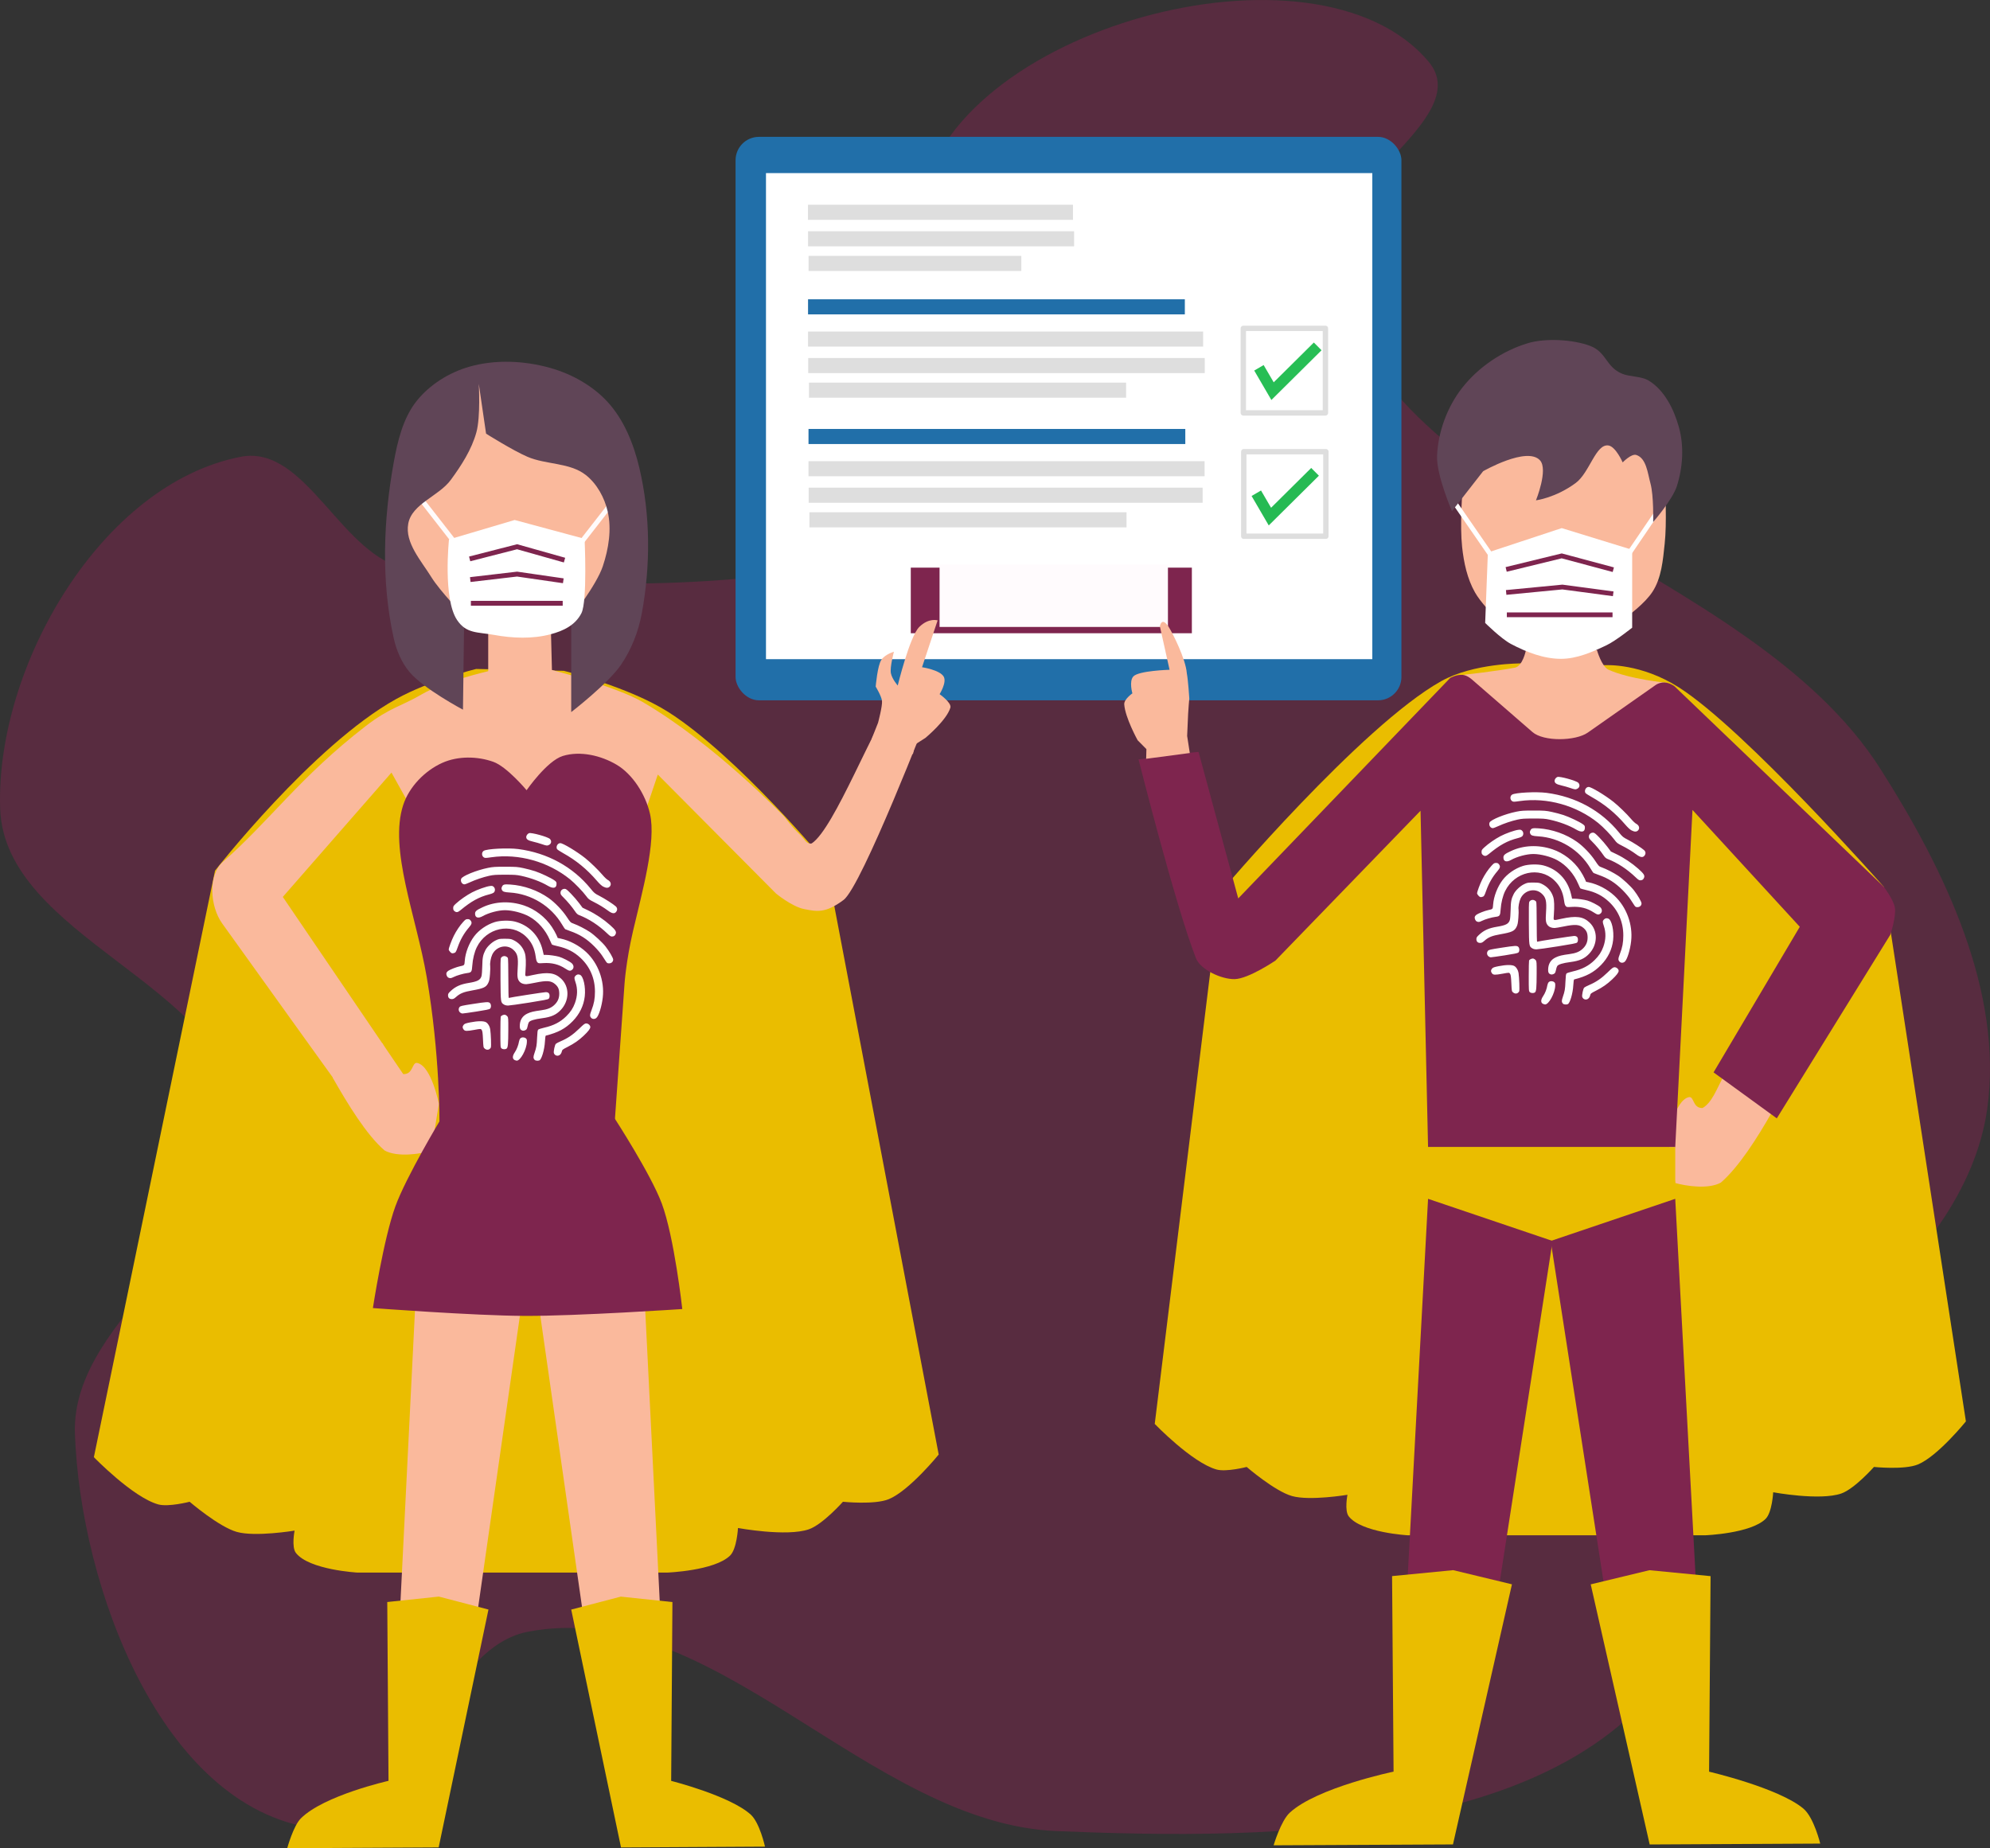 <?xml version="1.0" encoding="UTF-8" standalone="no"?>
<!-- Created with Inkscape (http://www.inkscape.org/) -->

<svg
   xmlns:dc="http://purl.org/dc/elements/1.1/"
   xmlns:cc="http://creativecommons.org/ns#"
   xmlns:rdf="http://www.w3.org/1999/02/22-rdf-syntax-ns#"
   xmlns:svg="http://www.w3.org/2000/svg"
   xmlns="http://www.w3.org/2000/svg"
   xmlns:sodipodi="http://sodipodi.sourceforge.net/DTD/sodipodi-0.dtd"
   xmlns:inkscape="http://www.inkscape.org/namespaces/inkscape"
   width="622.107mm"
   height="577.879mm"
   viewBox="0 0 622.107 577.879"
   version="1.1"
   id="svg1740"
   inkscape:version="0.92.4 (5da689c313, 2019-01-14)"
   sodipodi:docname="registrate.svg">
  <rect x="0" y="0" width="622.107" height="577.879" fill="#333333" stroke="none"/>
  <defs
     id="defs1734" />
  <sodipodi:namedview
     id="base"
     pagecolor="#ffffff"
     bordercolor="#666666"
     borderopacity="1.0"
     inkscape:pageopacity="0.0"
     inkscape:pageshadow="2"
     inkscape:zoom="0.24748737"
     inkscape:cx="1238.8245"
     inkscape:cy="28.841546"
     inkscape:document-units="mm"
     inkscape:current-layer="layer7"
     showgrid="false"
     inkscape:window-width="1920"
     inkscape:window-height="1057"
     inkscape:window-x="1912"
     inkscape:window-y="-8"
     inkscape:window-maximized="1"
     fit-margin-top="0"
     fit-margin-left="0"
     fit-margin-right="0"
     fit-margin-bottom="0" />
  <g
     inkscape:groupmode="layer"
     id="layer7"
     inkscape:label="bg"
     transform="translate(614.571,75.551)">
    <path
       style="display:inline;opacity:0.497;fill:#7e254e;fill-opacity:1;stroke:none;stroke-width:0.265;stroke-linecap:butt;stroke-linejoin:miter;stroke-miterlimit:4;stroke-dasharray:none;stroke-opacity:1"
       d="m -284.233,496.978 c -58.835,-2.421 -107.474,-73.494 -165.291,-62.333 -29.741,5.741 -36.998,65.703 -66.983,61.408 -47.57,-6.814 -72.959,-75.311 -74.647,-123.337 -1.318,-37.523 55.005,-62.846 51.416,-100.22 -3.86,-40.189 -73.469,-54.923 -74.788,-95.275 -1.451,-44.39 31.644,-101.527 75.251,-109.956 20.655,-3.993 31.661,32.069 52.486,35.047 78.315,11.199 215.682,7.186 226.405,-71.195 3.568,-26.084 -70.204,-17.035 -66.212,-43.058 8.324,-54.274 123.401,-86.381 158.659,-44.289 15.056,17.974 -34.92,40.358 -30.499,63.384 14.658,76.356 130.066,92.179 171.775,157.794 19.882,31.277 38.41,69.349 33.353,106.064 -3.524,25.584 -21.887,49.129 -42.359,64.872 -20.059,15.425 -59.69,1.731 -72.088,23.79 -13.66,24.302 33.043,57.451 18.896,81.472 -34.373,58.362 -127.699,58.619 -195.374,55.834 z"
       id="path2285"
       inkscape:connector-curvature="0"
       sodipodi:nodetypes="ssssssssssssssssss" />
  </g>
  <g
     inkscape:groupmode="layer"
     id="layer6"
     inkscape:label="cuadro"
     transform="translate(614.571,75.551)">
    <ellipse
       style="display:inline;opacity:1;fill:#ffaaaa;fill-opacity:1;stroke:#ffaaaa;stroke-width:1.402;stroke-miterlimit:4;stroke-dasharray:none;stroke-opacity:1"
       id="path2263"
       cx="-375.226"
       cy="-5.744"
       rx="5.108"
       ry="4.448" />
    <ellipse
       style="display:inline;opacity:1;fill:#ffaaaa;fill-opacity:1;stroke:#ffaaaa;stroke-width:1.402;stroke-miterlimit:4;stroke-dasharray:none;stroke-opacity:1"
       id="path2263-9"
       cx="-361.379"
       cy="-5.744"
       rx="5.108"
       ry="4.448" />
    <ellipse
       style="display:inline;opacity:1;fill:#ffaaaa;fill-opacity:1;stroke:#ffaaaa;stroke-width:1.402;stroke-miterlimit:4;stroke-dasharray:none;stroke-opacity:1"
       id="path2263-9-8"
       cx="-347.201"
       cy="-5.414"
       rx="5.108"
       ry="4.448" />
    <rect
       style="display:inline;opacity:1;fill:#216fa9;fill-opacity:1;stroke:none;stroke-width:1.282;stroke-linecap:round;stroke-linejoin:round;stroke-miterlimit:4;stroke-dasharray:none;stroke-opacity:1"
       id="rect2304"
       width="208.162"
       height="176.178"
       x="-384.622"
       y="-32.761"
       ry="7.317" />
    <rect
       style="display:inline;opacity:1;fill:#ffffff;fill-opacity:1;stroke:none;stroke-width:1.389;stroke-linecap:round;stroke-linejoin:round;stroke-miterlimit:4;stroke-dasharray:none;stroke-opacity:1"
       id="rect2319"
       width="189.551"
       height="151.98"
       x="-375.113"
       y="-21.428" />
    <rect
       y="18.029"
       x="-361.962"
       height="4.717"
       width="117.791"
       id="rect2223"
       style="display:inline;opacity:1;fill:#216fa9;fill-opacity:1;stroke:#dedede;stroke-width:0;stroke-miterlimit:4;stroke-dasharray:none;stroke-opacity:1" />
    <rect
       style="display:inline;opacity:1;fill:#7e254e;fill-opacity:1;stroke:#dedede;stroke-width:0;stroke-linecap:round;stroke-linejoin:round;stroke-miterlimit:4;stroke-dasharray:none;stroke-opacity:1"
       id="rect2338"
       width="87.87"
       height="20.51"
       x="-329.844"
       y="101.933" />
    <rect
       y="28.109"
       x="-361.962"
       height="4.717"
       width="123.503"
       id="rect2223-9"
       style="display:inline;opacity:1;fill:#dedede;fill-opacity:1;stroke:#dedede;stroke-width:0;stroke-miterlimit:4;stroke-dasharray:none;stroke-opacity:1" />
    <rect
       y="36.392"
       x="-361.91"
       height="4.717"
       width="123.969"
       id="rect2223-9-6"
       style="display:inline;opacity:1;fill:#dedede;fill-opacity:1;stroke:#dedede;stroke-width:0;stroke-miterlimit:4;stroke-dasharray:none;stroke-opacity:1" />
    <rect
       y="44.086"
       x="-361.677"
       height="4.717"
       width="99.139"
       id="rect2223-9-6-9"
       style="display:inline;opacity:1;fill:#dedede;fill-opacity:1;stroke:#dedede;stroke-width:0;stroke-miterlimit:4;stroke-dasharray:none;stroke-opacity:1" />
    <rect
       y="58.568"
       x="-361.819"
       height="4.717"
       width="117.791"
       id="rect2223-2"
       style="display:inline;opacity:1;fill:#216fa9;fill-opacity:1;stroke:#dedede;stroke-width:0;stroke-miterlimit:4;stroke-dasharray:none;stroke-opacity:1" />
    <rect
       y="68.647"
       x="-361.819"
       height="4.717"
       width="123.821"
       id="rect2223-9-5"
       style="display:inline;opacity:1;fill:#dedede;fill-opacity:1;stroke:#dedede;stroke-width:0;stroke-miterlimit:4;stroke-dasharray:none;stroke-opacity:1" />
    <rect
       y="76.931"
       x="-361.767"
       height="4.717"
       width="123.162"
       id="rect2223-9-6-3"
       style="display:inline;opacity:1;fill:#dedede;fill-opacity:1;stroke:#dedede;stroke-width:0;stroke-miterlimit:4;stroke-dasharray:none;stroke-opacity:1" />
    <rect
       y="84.624"
       x="-361.534"
       height="4.717"
       width="99.139"
       id="rect2223-9-6-9-0"
       style="display:inline;opacity:1;fill:#dedede;fill-opacity:1;stroke:#dedede;stroke-width:0;stroke-miterlimit:4;stroke-dasharray:none;stroke-opacity:1" />
    <rect
       style="display:inline;opacity:1;fill:none;fill-opacity:1;stroke:#dedede;stroke-width:1.68;stroke-linecap:round;stroke-linejoin:round;stroke-miterlimit:4;stroke-dasharray:none;stroke-opacity:1"
       id="rect2448"
       width="25.665"
       height="26.432"
       x="-225.888"
       y="27.119" />
    <rect
       style="display:inline;opacity:1;fill:none;fill-opacity:1;stroke:#dedede;stroke-width:1.68;stroke-linecap:round;stroke-linejoin:round;stroke-miterlimit:4;stroke-dasharray:none;stroke-opacity:1"
       id="rect2448-8"
       width="25.665"
       height="26.432"
       x="-225.746"
       y="65.68" />
    <path
       style="display:inline;fill:none;fill-opacity:1;stroke:#27be55;stroke-width:3.411;stroke-linecap:butt;stroke-linejoin:miter;stroke-miterlimit:4;stroke-dasharray:none;stroke-opacity:1"
       d="m -221.007,39.45 4.255,7.302 14.113,-13.997"
       id="path2466"
       inkscape:connector-curvature="0"
       sodipodi:nodetypes="ccc" />
    <path
       style="display:inline;fill:none;fill-opacity:1;stroke:#26ba53;stroke-width:3.411;stroke-linecap:butt;stroke-linejoin:miter;stroke-miterlimit:4;stroke-dasharray:none;stroke-opacity:1"
       d="m -221.83,78.67 4.255,7.302 14.113,-13.997"
       id="path2466-1"
       inkscape:connector-curvature="0"
       sodipodi:nodetypes="ccc" />
    <flowRoot
       xml:space="preserve"
       id="flowRoot3348"
       style="font-style:normal;font-weight:normal;font-size:40px;line-height:1.25;font-family:sans-serif;letter-spacing:0px;word-spacing:0px;display:inline;fill:#fffbfd;fill-opacity:1;stroke:none"
       transform="matrix(0.428,0,0,0.428,336.318,326.297)"><flowRegion
         id="flowRegion3350"
         style="line-height:1.25;fill:#fffbfd;fill-opacity:1"><rect
           id="rect3352"
           width="166.807"
           height="45.632"
           x="-1535.432"
           y="-526.521"
           style="line-height:1.25;fill:#fffbfd;fill-opacity:1" /></flowRegion><flowPara
         id="flowPara3354"
         style="font-size:26.667px;line-height:1.25;fill:#fffbfd;fill-opacity:1">REGISTRATE</flowPara></flowRoot>    <rect
       y="-11.527"
       x="-361.991"
       height="4.717"
       width="82.852"
       id="rect2223-9-9"
       style="display:inline;opacity:1;fill:#dedede;fill-opacity:1;stroke:#dedede;stroke-width:0;stroke-miterlimit:4;stroke-dasharray:none;stroke-opacity:1" />
    <rect
       y="-3.244"
       x="-361.957"
       height="4.717"
       width="83.165"
       id="rect2223-9-6-2"
       style="display:inline;opacity:1;fill:#dedede;fill-opacity:1;stroke:#dedede;stroke-width:0;stroke-miterlimit:4;stroke-dasharray:none;stroke-opacity:1" />
    <rect
       y="4.45"
       x="-361.8"
       height="4.717"
       width="66.508"
       id="rect2223-9-6-9-06"
       style="display:inline;opacity:1;fill:#dedede;fill-opacity:1;stroke:#dedede;stroke-width:0;stroke-miterlimit:4;stroke-dasharray:none;stroke-opacity:1" />
  </g>
  <g
     inkscape:label="Capa 1"
     inkscape:groupmode="layer"
     id="layer1"
     transform="translate(614.571,278.551)"
     style="display:inline">
    <path
       sodipodi:nodetypes="csccscscsccscscsccscc"
       inkscape:connector-curvature="0"
       id="path1813"
       d="m -465.717,-69.387 c 0,0 -14.402,3.506 -25.032,9.413 -26.032,14.467 -56.605,53.655 -56.605,53.655 l -37.87,183.379 c 0,0 12.096,12.505 20.095,14.764 3.168,0.895 9.842,-0.82 9.842,-0.82 0,0 9.14,7.858 14.764,9.432 5.794,1.622 18.044,-0.41 18.044,-0.41 0,0 -1.018,5.133 0.41,6.972 4.137,5.327 19.275,6.152 19.275,6.152 h 96.784 c 0,0 14.845,-0.558 19.685,-5.331 2.126,-2.096 2.461,-8.612 2.461,-8.612 0,0 15.162,2.806 22.145,0.41 4.322,-1.482 10.663,-8.612 10.663,-8.612 0,0 9.928,1.017 14.353,-0.82 6.438,-2.673 15.584,-13.943 15.584,-13.943 l -35.216,-185.073 c 0,0 -27.61,-33.294 -49.343,-47.113 -12.364,-7.861 -32.641,-12.862 -32.641,-12.862 z"
       style="display:inline;fill:#eabd00;fill-opacity:1;stroke:none;stroke-width:1.441px;stroke-linecap:butt;stroke-linejoin:miter;stroke-opacity:1" />
    <path
       sodipodi:nodetypes="ccccc"
       inkscape:connector-curvature="0"
       id="path1853"
       d="m -413.689,114.479 5.564,111.746 -23.772,2.739 -14.668,-102.434 z"
       style="display:inline;fill:#fab99c;fill-opacity:1;stroke:none;stroke-width:1.308px;stroke-linecap:butt;stroke-linejoin:miter;stroke-opacity:1" />
    <path
       style="display:inline;fill:#fab99c;fill-opacity:1;stroke:none;stroke-width:1.308px;stroke-linecap:butt;stroke-linejoin:miter;stroke-opacity:1"
       d="m -484.01,114.479 -5.564,111.746 23.772,2.739 14.668,-102.434 z"
       id="path1855"
       inkscape:connector-curvature="0"
       sodipodi:nodetypes="ccccc" />
    <path
       sodipodi:nodetypes="ccsccccc"
       inkscape:connector-curvature="0"
       id="path1857"
       d="m -404.359,222.363 -0.394,55.912 c 0,0 18.417,4.647 24.903,10.568 2.782,2.539 4.433,9.993 4.433,9.993 l -45.015,0.254 -15.567,-74.376 15.506,-4.05 z"
       style="display:inline;fill:#eabd00;fill-opacity:1;stroke:none;stroke-width:1.308px;stroke-linecap:butt;stroke-linejoin:miter;stroke-opacity:1" />
    <path
       style="display:inline;fill:#eabd00;fill-opacity:1;stroke:none;stroke-width:1.308px;stroke-linecap:butt;stroke-linejoin:miter;stroke-opacity:1"
       d="m -493.508,222.351 0.393,55.912 c 0,0 -20.178,4.532 -27.406,11.738 -2.356,2.349 -4.259,9.327 -4.259,9.327 l 47.344,-0.25 15.567,-74.376 -15.506,-4.05 z"
       id="path1859"
       inkscape:connector-curvature="0"
       sodipodi:nodetypes="ccsccccc" />
    <path
       sodipodi:nodetypes="cacccccc"
       inkscape:connector-curvature="0"
       id="path2005"
       d="m -477.367,66.61 c 0,0 -2.267,-11.737 -6.71,-12.793 -1.796,-0.427 -1.177,3.593 -4.435,3.47 -3.027,-1.732 -4.553,-6.073 -6.548,-9.688 l -15.502,10.809 c 4.666,8.202 10.526,17.848 16.217,22.759 4.078,2.232 11.259,1.061 14.566,0.125 z"
       style="display:inline;fill:#fab99c;fill-opacity:1;stroke:#000000;stroke-width:0;stroke-linecap:butt;stroke-linejoin:miter;stroke-miterlimit:4;stroke-dasharray:none;stroke-opacity:1" />
    <path
       style="display:inline;fill:#fab99c;fill-opacity:1;stroke:none;stroke-width:1.521px;stroke-linecap:butt;stroke-linejoin:miter;stroke-opacity:1"
       d="m -487.594,-28.721 -4.591,-8.264 -33.974,38.872 37.647,55.4 -15.304,10.407 c 0,0 -27.837,-38.68 -41.32,-57.543 -3.738,-5.23 -4.541,-15.06 0.306,-19.283 14.327,-12.481 23.932,-26.443 44.572,-42.388 7.557,-5.838 11.327,-6.274 17.562,-9.951 6.659,-3.927 20.749,-7.23 20.749,-7.23 v -16.032 l 19.515,-0.19 0.406,15.853 c 0,0 20.058,5.173 28.293,9.973 22.665,13.213 44.346,35.898 44.346,35.898 0.291,0.347 2.516,3.41 4.883,5.593 1.443,1.332 1.975,3.108 3.684,2.768 7.123,-4.689 19.39,-37.228 26.261,-45.871 9.007,-11.33 10.483,4.718 10.483,4.718 0,0 -21.073,54.526 -26.771,58.814 -5.698,4.288 -8.44,3.623 -12.293,2.874 -3.853,-0.749 -8.839,-4.875 -8.839,-4.875 l -36.953,-37.195 -7.652,22.65 -67.643,-0.306 z"
       id="path1894"
       inkscape:connector-curvature="0"
       sodipodi:nodetypes="cccccssssccccscscsczzccccc" />
    <path
       style="display:inline;fill:#7e254e;fill-opacity:1;stroke:none;stroke-width:0.608;stroke-linecap:butt;stroke-linejoin:miter;stroke-miterlimit:4;stroke-dasharray:none;stroke-opacity:1"
       d="m -422.399,71.171 -54.359,0.171 c 0,0 -10.807,17.962 -14.202,27.265 -3.725,10.209 -7.04,31.832 -7.04,31.832 0,0 31.607,2.384 47.442,2.449 16.441,0.067 49.278,-2.143 49.278,-2.143 0,0 -2.492,-22.544 -6.428,-33.056 -3.429,-9.161 -14.692,-26.518 -14.692,-26.518 z"
       id="path1888"
       inkscape:connector-curvature="0"
       sodipodi:nodetypes="ccscscsc" />
    <path
       style="display:inline;fill:#7e254e;fill-opacity:1;stroke:none;stroke-width:1.521px;stroke-linecap:butt;stroke-linejoin:miter;stroke-opacity:1"
       d="m -477.187,72.284 h 54.788 l 3.061,-43.157 c 0,0 0.448,-7.048 2.672,-16.618 2.79,-12.006 7.32,-27.805 5.286,-36.639 -1.384,-6.012 -5.406,-12.334 -10.407,-15.304 -4.889,-2.904 -11.398,-4.423 -16.834,-2.755 -4.968,1.524 -11.325,10.713 -11.325,10.713 0,0 -6.114,-7.341 -10.406,-8.876 -4.996,-1.787 -11.072,-1.859 -15.916,0.306 -5.47,2.445 -10.371,7.47 -12.243,13.161 -4.553,13.84 4.094,34.881 7.338,53.819 4.164,24.309 3.987,45.35 3.987,45.35 z"
       id="path1891"
       inkscape:connector-curvature="0"
       sodipodi:nodetypes="cccsssscssssc" />
    <path
       style="display:inline;fill:#fab99c;fill-opacity:1;stroke:none;stroke-width:1.521px;stroke-linecap:butt;stroke-linejoin:miter;stroke-opacity:1"
       d="m -466.987,-159.307 -23.191,47.523 15.397,26.042 43.34,-0.57 12.166,-26.613 -6.843,-21.1 -31.175,-12.166 -7.413,-15.968 z"
       id="path1962"
       inkscape:connector-curvature="0" />
    <path
       inkscape:connector-curvature="0"
       id="path1933"
       d="m -433.341,-108.362 11.405,-14.637"
       style="display:inline;fill:none;stroke:#fffbfb;stroke-width:1.521px;stroke-linecap:butt;stroke-linejoin:miter;stroke-opacity:1" />
    <path
       style="display:inline;fill:none;stroke:#fffbfb;stroke-width:1.521px;stroke-linecap:butt;stroke-linejoin:miter;stroke-opacity:1"
       d="m -472.119,-108.553 -11.405,-14.637"
       id="path1937"
       inkscape:connector-curvature="0" />
    <path
       style="display:inline;fill:#604557;fill-opacity:1;stroke:none;stroke-width:1.521px;stroke-linecap:butt;stroke-linejoin:miter;stroke-opacity:1"
       d="m -491.508,-133.834 c -3.237,17.959 -3.935,36.927 0,54.746 0.844,3.82 2.434,7.642 4.942,10.645 4.373,5.235 16.728,11.786 16.728,11.786 l 0.38,-29.274 c 0,0 -7.472,-7.654 -10.265,-12.166 -3.197,-5.164 -8.322,-10.754 -7.223,-16.728 1.151,-6.258 9.544,-8.555 13.306,-13.686 3.319,-4.527 6.476,-9.42 7.984,-14.827 1.363,-4.889 0.76,-15.207 0.76,-15.207 l 2.281,15.587 c 0,0 8.392,5.273 12.926,7.223 5.854,2.518 13.24,1.762 18.249,5.703 3.484,2.741 5.85,7.084 6.843,11.405 1.282,5.58 0.288,11.676 -1.521,17.108 -1.978,5.939 -9.885,15.968 -9.885,15.968 v 29.654 c 0,0 11.553,-8.898 15.587,-14.827 3.23,-4.747 5.413,-10.322 6.463,-15.968 2.782,-14.953 2.747,-30.822 -0.76,-45.622 -1.751,-7.39 -4.757,-14.927 -9.885,-20.53 -4.681,-5.115 -11.198,-8.755 -17.868,-10.645 -8.17,-2.315 -17.314,-2.736 -25.472,-0.38 -6.247,1.804 -12.284,5.569 -16.348,10.645 -4.311,5.384 -6,12.602 -7.223,19.389 z"
       id="path1925"
       inkscape:connector-curvature="0"
       sodipodi:nodetypes="sssccssssccssssccssssssss" />
    <path
       style="display:inline;fill:#ffffff;fill-opacity:1;stroke:none;stroke-width:1.521px;stroke-linecap:butt;stroke-linejoin:miter;stroke-opacity:1"
       d="m -474.21,-109.883 20.53,-6.083 21.86,5.893 c 0,0 0.926,19.478 -0.99,23.247 -1.902,3.741 -5.596,5.528 -9.655,6.597 -5.699,1.501 -11.881,1.247 -17.678,0.19 -5.151,-0.939 -8.649,-0.318 -11.553,-4.675 -4.464,-6.698 -2.513,-25.169 -2.513,-25.169 z"
       id="path1928"
       inkscape:connector-curvature="0"
       sodipodi:nodetypes="cccssssc" />
    <path
       style="display:inline;fill:none;stroke:#7e254e;stroke-width:1.521px;stroke-linecap:butt;stroke-linejoin:miter;stroke-opacity:1"
       d="m -467.557,-97.337 14.637,-1.711 14.447,2.091"
       id="path1943"
       inkscape:connector-curvature="0" />
    <path
       style="display:inline;fill:none;stroke:#7e254e;stroke-width:1.521px;stroke-linecap:butt;stroke-linejoin:miter;stroke-opacity:1"
       d="m -467.367,-89.924 h 28.704"
       id="path1946"
       inkscape:connector-curvature="0" />
    <path
       style="display:inline;fill:none;stroke:#7e254e;stroke-width:1.521px;stroke-linecap:butt;stroke-linejoin:miter;stroke-opacity:1"
       d="m -467.747,-103.8 14.827,-3.802 14.827,4.182"
       id="path1940"
       inkscape:connector-curvature="0" />
    <path
       style="display:inline;fill:#eabd00;fill-opacity:1;stroke:none;stroke-width:1.387px;stroke-linecap:butt;stroke-linejoin:miter;stroke-opacity:1"
       d="m -138.835,-71.13 c 0,0 -14.98,-0.143 -25.187,5.557 -24.995,13.96 -69.154,66.135 -69.154,66.135 L -253.58,166.666 c 0,0 11.614,12.066 19.294,14.245 3.042,0.863 9.45,-0.791 9.45,-0.791 0,0 8.776,7.583 14.175,9.101 5.563,1.565 17.326,-0.396 17.326,-0.396 0,0 -0.977,4.953 0.394,6.727 3.972,5.14 18.507,5.936 18.507,5.936 h 92.928 c 0,0 14.253,-0.538 18.901,-5.144 2.041,-2.023 2.363,-8.31 2.363,-8.31 0,0 14.558,2.707 21.263,0.396 4.149,-1.43 10.238,-8.31 10.238,-8.31 0,0 9.532,0.982 13.782,-0.791 6.181,-2.579 14.963,-13.454 14.963,-13.454 L -25.658,-1.273 c 0,0 -43.206,-49.024 -64.074,-62.358 -11.871,-7.585 -22.796,-6.94 -22.796,-6.94 z"
       id="path1139"
       inkscape:connector-curvature="0"
       sodipodi:nodetypes="csccscscsccscscsccscc" />
    <path
       style="display:inline;fill:none;stroke:none;stroke-width:1.488px;stroke-linecap:butt;stroke-linejoin:miter;stroke-opacity:1"
       d="m -233.089,198.097 17.789,-5.93 5.506,-166.034"
       id="path1142"
       inkscape:connector-curvature="0" />
    <path
       inkscape:connector-curvature="0"
       id="path1166"
       d="M -56.042,206.569 -72.984,-20.034"
       style="display:inline;fill:none;stroke:none;stroke-width:1.488px;stroke-linecap:butt;stroke-linejoin:miter;stroke-opacity:1" />
    <path
       inkscape:connector-curvature="0"
       id="path1148"
       d="m -22.157,198.097 -17.789,-5.93 -5.506,-166.034"
       style="display:inline;fill:none;stroke:none;stroke-width:1.488px;stroke-linecap:butt;stroke-linejoin:miter;stroke-opacity:1" />
    <path
       style="display:inline;fill:none;stroke:none;stroke-width:1.488px;stroke-linecap:butt;stroke-linejoin:miter;stroke-opacity:1"
       d="m -199.204,207.416 16.942,-226.603"
       id="path1145"
       inkscape:connector-curvature="0" />
    <path
       inkscape:connector-curvature="0"
       id="path1817"
       d="m -233.089,198.097 17.789,-5.93 5.506,-166.034"
       style="display:inline;fill:none;stroke:none;stroke-width:1.488px;stroke-linecap:butt;stroke-linejoin:miter;stroke-opacity:1" />
    <path
       style="display:inline;fill:none;stroke:none;stroke-width:1.488px;stroke-linecap:butt;stroke-linejoin:miter;stroke-opacity:1"
       d="M -56.042,206.569 -72.984,-20.034"
       id="path1821"
       inkscape:connector-curvature="0" />
    <path
       style="display:inline;fill:none;stroke:none;stroke-width:1.488px;stroke-linecap:butt;stroke-linejoin:miter;stroke-opacity:1"
       d="m -22.157,198.097 -17.789,-5.93 -5.506,-166.034"
       id="path1825"
       inkscape:connector-curvature="0" />
    <path
       inkscape:connector-curvature="0"
       id="path1829"
       d="m -199.204,207.416 16.942,-226.603"
       style="display:inline;fill:none;stroke:none;stroke-width:1.488px;stroke-linecap:butt;stroke-linejoin:miter;stroke-opacity:1" />
    <path
       style="display:inline;fill:#fab99c;fill-opacity:1;stroke:#000000;stroke-width:0;stroke-linecap:butt;stroke-linejoin:miter;stroke-miterlimit:4;stroke-dasharray:none;stroke-opacity:1"
       d="m -93.203,76.998 c 0,0 2.215,-11.467 6.556,-12.5 1.754,-0.417 1.15,3.511 4.333,3.391 2.958,-1.692 4.448,-6.065 6.398,-9.597 l 15.211,11.02 c -4.559,8.014 -10.35,17.11 -15.91,21.908 -3.985,2.181 -11.001,1.037 -14.232,0.122 z"
       id="path2173"
       inkscape:connector-curvature="0"
       sodipodi:nodetypes="cacccccc" />
    <path
       style="display:inline;fill:#fab99c;fill-opacity:1;stroke:none;stroke-width:1.488px;stroke-linecap:butt;stroke-linejoin:miter;stroke-opacity:1"
       d="m -157.311,-67.532 c 0,0 10.741,-1.17 16.346,-2.27 2.393,-0.469 3.388,-5.294 3.388,-5.294 l 22.237,-0.212 c 0,0 1.445,5.161 3.6,6.142 6.596,3.002 18.231,4.103 18.231,4.103 l -34.538,22.581 z"
       id="path1199"
       inkscape:connector-curvature="0"
       sodipodi:nodetypes="csccsccc" />
    <path
       style="display:inline;fill:#fab99c;fill-opacity:1;stroke:none;stroke-width:1.488px;stroke-linecap:butt;stroke-linejoin:miter;stroke-opacity:1"
       d="m -154.942,-148.16 c 0,0 -3.991,27.159 -2.541,40.661 0.525,4.888 1.597,9.914 4.024,14.189 3.402,5.993 14.189,15.036 14.189,15.036 l 21.601,0.212 c 0,0 15.144,-8.464 19.695,-15.46 2.82,-4.334 3.271,-9.894 3.812,-15.036 1.338,-12.717 -1.482,-38.332 -1.482,-38.332 z"
       id="path1239"
       inkscape:connector-curvature="0"
       sodipodi:nodetypes="cssccsscc" />
    <path
       style="display:inline;fill:#7e254e;fill-opacity:1;stroke:none;stroke-width:1.488px;stroke-linecap:butt;stroke-linejoin:miter;stroke-opacity:1"
       d="m -168.135,80.112 -2.353,-105.176 -45.352,46.85 c 0,0 -8.406,5.719 -12.77,5.804 -4.129,0.081 -10.693,-2.96 -12.095,-6.554 -6.521,-16.712 -17.933,-62.137 -17.933,-62.137 0,0 14.989,-2.099 18.757,-2.338 l 12.406,45.799 66.251,-68.93 c 0,0 1.878,-1.119 3.913,-0.964 1.527,0.116 3.081,1.609 3.081,1.609 l 18.732,16.266 c 3.498,3.038 13.493,2.835 17.286,0.175 l 21.308,-14.942 c 0,0 1.535,-1.058 3.396,-0.639 1.578,0.355 2.482,1.165 2.482,1.165 l 65.369,62.626 c 0,0 3.067,4.084 3.46,6.51 0.459,2.832 -1.435,8.487 -1.435,8.487 l -35.485,57.403 -19.767,-14.376 26.955,-45.524 -33.544,-36.539 -5.391,105.424 z"
       id="path941"
       inkscape:connector-curvature="0"
       sodipodi:nodetypes="cccssccccscsscsccaccccccc" />
    <path
       style="display:inline;fill:#eabd00;fill-opacity:1;stroke:none;stroke-width:1.488px;stroke-linecap:butt;stroke-linejoin:miter;stroke-opacity:1"
       d="m -168.135,96.285 38.935,13.178 38.336,-13.178 v -16.173 h -77.271 z"
       id="path939"
       inkscape:connector-curvature="0" />
    <path
       sodipodi:nodetypes="ccccc"
       inkscape:connector-curvature="0"
       id="path1048"
       d="m -90.865,96.285 6.589,122.196 -28.153,2.995 -17.371,-112.013 z"
       style="display:inline;fill:#7e254e;fill-opacity:1;stroke:none;stroke-width:1.488px;stroke-linecap:butt;stroke-linejoin:miter;stroke-opacity:1" />
    <path
       style="display:inline;fill:#7e254e;fill-opacity:1;stroke:none;stroke-width:1.488px;stroke-linecap:butt;stroke-linejoin:miter;stroke-opacity:1"
       d="m -168.135,96.285 -6.589,122.196 28.153,2.995 17.371,-112.013 z"
       id="path937"
       inkscape:connector-curvature="0"
       sodipodi:nodetypes="ccccc" />
    <path
       sodipodi:nodetypes="ccsccccc"
       inkscape:connector-curvature="0"
       id="path1075"
       d="m -79.816,214.258 -0.466,61.14 c 0,0 21.811,5.081 29.493,11.557 3.294,2.777 5.249,10.927 5.249,10.927 l -53.311,0.278 -18.436,-81.331 18.363,-4.429 z"
       style="display:inline;fill:#eabd00;fill-opacity:1;stroke:none;stroke-width:1.488px;stroke-linecap:butt;stroke-linejoin:miter;stroke-opacity:1" />
    <path
       style="display:inline;fill:#eabd00;fill-opacity:1;stroke:none;stroke-width:1.488px;stroke-linecap:butt;stroke-linejoin:miter;stroke-opacity:1"
       d="m -179.384,214.245 0.466,61.14 c 0,0 -23.897,4.956 -32.456,12.836 -2.79,2.569 -5.044,10.199 -5.044,10.199 l 56.069,-0.273 18.436,-81.331 -18.363,-4.429 z"
       id="path935"
       inkscape:connector-curvature="0"
       sodipodi:nodetypes="ccsccccc" />
    <path
       style="display:inline;opacity:1;fill:#ffffff;stroke:none;stroke-width:1.488px;stroke-linecap:butt;stroke-linejoin:miter;stroke-opacity:1"
       d="m -149.436,-105.804 23.084,-7.624 22.025,6.777 v 24.354 c 0,0 -5.114,4.107 -8.047,5.506 -4.455,2.125 -9.253,4.233 -14.189,4.236 -5.45,0.003 -10.854,-2.11 -15.672,-4.659 -3.06,-1.619 -8.047,-6.565 -8.047,-6.565 z"
       id="path1205"
       inkscape:connector-curvature="0"
       sodipodi:nodetypes="ccccssscc" />
    <path
       style="display:inline;fill:#ffd700;stroke:#7e254e;stroke-width:1.488px;stroke-linecap:butt;stroke-linejoin:miter;stroke-opacity:1"
       d="m -143.506,-86.321 h 33.038"
       id="path1223"
       inkscape:connector-curvature="0" />
    <path
       style="display:inline;fill:none;stroke:#7e254e;stroke-width:1.488px;stroke-linecap:butt;stroke-linejoin:miter;stroke-opacity:1"
       d="m -143.718,-93.309 17.578,-1.694 15.883,2.118"
       id="path1220"
       inkscape:connector-curvature="0" />
    <path
       style="display:inline;opacity:1;fill:none;stroke:#7e254e;stroke-width:1.488px;stroke-linecap:butt;stroke-linejoin:miter;stroke-opacity:1"
       d="m -143.718,-100.51 17.366,-4.236 16.129,4.322"
       id="path1217"
       inkscape:connector-curvature="0" />
    <path
       inkscape:connector-curvature="0"
       id="path1210"
       d="m -105.28,-105.54 11.118,-16.36"
       style="display:inline;fill:none;stroke:#ffffff;stroke-width:1.488px;stroke-linecap:butt;stroke-linejoin:miter;stroke-opacity:1"
       sodipodi:nodetypes="cc" />
    <path
       style="display:inline;fill:none;stroke:#ffffff;stroke-width:1.488px;stroke-linecap:butt;stroke-linejoin:miter;stroke-opacity:1"
       d="m -148.377,-104.798 -11.224,-16.254"
       id="path1208"
       inkscape:connector-curvature="0"
       sodipodi:nodetypes="cc" />
    <path
       style="display:inline;fill:#604557;fill-opacity:1;stroke:none;stroke-width:1.488px;stroke-linecap:butt;stroke-linejoin:miter;stroke-opacity:1"
       d="m -160.66,-118.723 9.742,-12.495 c 0,0 13.751,-7.875 17.789,-3.388 2.615,2.905 -1.271,12.495 -1.271,12.495 0,0 6.105,-0.759 12.408,-5.412 4.371,-3.227 6.28,-12.347 10.252,-11.742 2.279,0.347 4.447,5.294 4.447,5.294 0,0 2.697,-2.809 4.236,-2.33 3.165,0.986 3.573,5.697 4.447,8.895 1.064,3.891 0.847,12.071 0.847,12.071 0,0 6.049,-6.953 7.412,-11.224 1.869,-5.854 2.285,-12.505 0.635,-18.425 -1.561,-5.602 -4.53,-11.644 -9.53,-14.613 -2.314,-1.374 -5.777,-1.08 -8.259,-2.118 -5.08,-2.123 -4.806,-6.73 -9.954,-8.683 -5.347,-2.028 -14.008,-2.496 -19.484,-0.847 -7.93,2.389 -15.439,7.454 -20.543,13.977 -4.638,5.928 -7.489,13.659 -7.836,21.178 -0.276,5.987 4.659,17.366 4.659,17.366 z"
       id="path1202"
       inkscape:connector-curvature="0"
       sodipodi:nodetypes="ccscsscsscssssssssc" />
    <path
       style="display:inline;fill:#ffffff;fill-opacity:1;stroke-width:0.155"
       d="m -132.105,35.367 c -0.846,-0.341 -0.869,-1.263 -0.063,-2.447 0.624,-0.915 1.141,-2.244 1.333,-3.423 0.06,-0.367 0.255,-0.804 0.433,-0.971 0.415,-0.387 1.212,-0.389 1.686,-0.005 0.311,0.252 0.362,0.423 0.338,1.126 -0.082,2.359 -2.029,5.928 -3.201,5.866 -0.103,-0.005 -0.34,-0.071 -0.526,-0.147 z m 6.128,-0.116 c -0.432,-0.492 -0.44,-0.89 -0.037,-2.067 0.628,-1.835 0.727,-2.413 0.831,-4.84 0.076,-1.769 0.153,-2.341 0.341,-2.529 0.133,-0.133 0.972,-0.407 1.863,-0.609 2.965,-0.67 5.072,-1.758 6.904,-3.567 1.345,-1.327 2.136,-2.528 2.719,-4.125 0.832,-2.279 0.884,-4.491 0.156,-6.593 -0.396,-1.144 -0.399,-1.5 -0.013,-1.914 0.428,-0.46 0.882,-0.568 1.431,-0.34 1.077,0.446 1.824,3.797 1.5,6.732 -0.32,2.899 -1.619,5.573 -3.78,7.78 -2.257,2.306 -4.576,3.55 -8.402,4.508 -0.104,0.026 -0.207,0.73 -0.265,1.804 -0.138,2.582 -1.045,5.667 -1.745,5.935 -0.487,0.187 -1.266,0.097 -1.504,-0.175 z m 6.455,-1.511 c -0.18,-0.126 -0.369,-0.395 -0.42,-0.597 -0.141,-0.562 0.296,-2.59 0.625,-2.903 0.157,-0.149 0.866,-0.518 1.574,-0.82 2.128,-0.906 3.812,-2.054 5.684,-3.877 1.484,-1.444 1.785,-1.67 2.232,-1.67 0.621,0 1.279,0.584 1.279,1.134 0,0.506 -0.659,1.371 -2.041,2.679 -1.552,1.469 -2.952,2.446 -5.012,3.499 -1.674,0.855 -1.719,0.892 -1.875,1.534 -0.265,1.09 -1.246,1.579 -2.046,1.019 z m -22.04,-1.994 c -0.411,-0.353 -0.42,-0.401 -0.535,-2.873 -0.089,-1.917 -0.177,-2.606 -0.371,-2.902 -0.305,-0.466 -0.241,-0.464 -2.356,-0.08 -2.368,0.43 -2.913,0.415 -3.315,-0.096 -0.417,-0.53 -0.408,-1.029 0.027,-1.522 0.285,-0.323 0.665,-0.458 2.058,-0.734 2.3,-0.455 4.164,-0.472 4.892,-0.044 0.643,0.378 1.176,1.259 1.313,2.172 0.226,1.508 0.362,5.433 0.199,5.74 -0.408,0.768 -1.242,0.916 -1.913,0.339 z m 5.215,-0.106 c -0.297,-0.297 -0.311,-0.518 -0.311,-4.957 0,-2.556 0.043,-4.76 0.097,-4.898 0.145,-0.379 0.929,-0.727 1.38,-0.614 0.216,0.054 0.531,0.275 0.7,0.49 0.289,0.368 0.307,0.626 0.295,4.215 -0.016,4.45 -0.116,5.558 -0.532,5.862 -0.431,0.315 -1.267,0.265 -1.629,-0.098 z m 6.523,-5.543 c -0.582,-0.222 -0.776,-0.564 -0.776,-1.364 0,-1.881 0.793,-3.197 2.376,-3.945 1.048,-0.495 1.964,-0.715 4.274,-1.023 1.936,-0.259 3.084,-0.705 4.051,-1.574 1.134,-1.019 1.647,-2.155 1.643,-3.634 -0.01,-1.386 -0.346,-2.161 -1.318,-2.993 -1.251,-1.071 -2.6,-1.167 -6.145,-0.438 -1.287,0.265 -2.58,0.481 -2.873,0.48 -0.887,-10e-4 -1.656,-0.294 -2.071,-0.787 -0.67,-0.796 -0.769,-1.499 -0.59,-4.182 0.234,-3.506 -0.041,-4.635 -1.428,-5.855 -2.039,-1.795 -5.304,-1.011 -6.523,1.566 -0.452,0.955 -0.772,2.711 -0.639,3.506 0.051,0.302 0.023,1.45 -0.061,2.55 -0.125,1.64 -0.225,2.148 -0.557,2.826 -0.646,1.321 -1.467,1.701 -5.023,2.325 -2.627,0.461 -3.759,0.914 -4.97,1.99 -0.664,0.59 -0.92,0.721 -1.404,0.721 -0.75,0 -1.168,-0.428 -1.168,-1.196 0,-0.479 0.124,-0.675 0.868,-1.367 1.491,-1.388 3.017,-2.07 5.562,-2.488 2.813,-0.461 3.666,-0.913 4.031,-2.133 0.107,-0.359 0.215,-1.752 0.242,-3.137 0.052,-2.65 0.215,-3.488 0.965,-4.969 0.574,-1.133 2.006,-2.487 3.257,-3.08 1,-0.474 1.152,-0.5 2.842,-0.499 1.518,7e-4 1.899,0.053 2.539,0.348 1.845,0.849 3.115,2.266 3.71,4.139 0.332,1.045 0.397,2.88 0.198,5.648 -0.135,1.886 -0.348,1.778 2.353,1.192 4.635,-1.006 6.809,-0.718 8.8,1.164 2.677,2.532 2.608,6.911 -0.153,9.807 -1.432,1.501 -2.983,2.183 -5.808,2.552 -2.392,0.312 -3.792,0.739 -4.133,1.259 -0.141,0.216 -0.314,0.751 -0.383,1.188 -0.069,0.438 -0.25,0.918 -0.402,1.067 -0.313,0.307 -0.938,0.471 -1.286,0.339 z m 21.591,-3.927 c -0.526,-0.526 -0.518,-0.936 0.052,-2.414 0.802,-2.081 1.081,-3.575 1.084,-5.821 0.01,-4.151 -1.575,-7.834 -4.545,-10.588 -2.007,-1.861 -4.154,-2.958 -7.09,-3.621 -0.917,-0.207 -1.722,-0.432 -1.789,-0.499 -0.067,-0.067 -0.368,-0.702 -0.671,-1.411 -1.357,-3.177 -3.695,-5.836 -6.495,-7.387 -2.027,-1.122 -5.237,-1.961 -7.513,-1.962 -2.097,-10e-4 -5.113,0.801 -6.988,1.859 -1.425,0.804 -2.389,0.495 -2.389,-0.765 0,-0.754 0.415,-1.111 2.343,-2.014 3.924,-1.839 8.56,-2.037 12.977,-0.554 3.458,1.161 6.688,3.657 8.717,6.737 0.515,0.782 1.133,1.873 1.373,2.423 l 0.436,1.001 0.835,0.173 c 2.843,0.59 5.841,2.164 8.058,4.23 3.758,3.502 5.771,8.994 5.189,14.161 -0.311,2.765 -1.223,5.719 -1.979,6.409 -0.473,0.433 -1.195,0.452 -1.604,0.043 z m -41.089,-1.783 c -0.46,-0.459 -0.498,-1.148 -0.093,-1.649 0.257,-0.318 0.695,-0.419 4.077,-0.944 4.44,-0.689 4.988,-0.718 5.419,-0.287 0.411,0.411 0.421,1.405 0.018,1.77 -0.212,0.192 -1.385,0.435 -4.232,0.876 -2.166,0.336 -4.134,0.611 -4.373,0.613 -0.256,0.001 -0.59,-0.154 -0.815,-0.379 z m 13.798,-2.408 c -1.055,-0.643 -1.051,-0.615 -1.101,-7.769 -0.033,-4.718 0,-6.534 0.137,-6.784 0.281,-0.524 0.969,-0.753 1.545,-0.515 0.26,0.107 0.539,0.321 0.621,0.475 0.088,0.165 0.149,2.79 0.149,6.433 0,3.385 0.055,6.119 0.124,6.077 0.195,-0.12 10.986,-1.805 11.561,-1.805 0.821,0 1.205,0.367 1.205,1.15 0,0.458 -0.093,0.75 -0.296,0.934 -0.221,0.2 -1.77,0.502 -6.096,1.186 -3.19,0.505 -6.149,0.919 -6.576,0.92 -0.5,10e-4 -0.954,-0.106 -1.274,-0.301 z m -17.39,-8.422 c -0.426,-0.206 -0.736,-0.934 -0.611,-1.433 0.053,-0.21 0.288,-0.514 0.522,-0.677 0.632,-0.439 2.624,-1.218 3.688,-1.442 1.44,-0.304 1.416,-0.276 1.521,-1.731 0.181,-2.515 1.33,-5.507 2.93,-7.634 1.482,-1.97 3.921,-3.66 6.42,-4.45 1.67,-0.527 4.564,-0.607 6.295,-0.174 4.412,1.105 7.648,4.447 8.708,8.994 l 0.334,1.432 h 0.745 c 1.017,0 2.994,0.281 4.029,0.572 1.109,0.312 3.355,1.466 3.999,2.055 0.674,0.616 0.717,1.532 0.096,2.021 -0.594,0.467 -0.955,0.404 -2.136,-0.371 -2.017,-1.324 -4.237,-1.879 -6.851,-1.712 -1.491,0.096 -1.566,0.085 -1.881,-0.262 -0.236,-0.261 -0.378,-0.737 -0.508,-1.704 -0.37,-2.743 -1.325,-4.704 -3.113,-6.391 -4.625,-4.363 -12.316,-2.662 -15.304,3.385 -0.737,1.491 -1.274,3.673 -1.412,5.732 -0.133,1.992 -0.27,2.193 -1.602,2.354 -1.173,0.142 -3.279,0.758 -4.216,1.233 -0.824,0.418 -1.131,0.455 -1.655,0.202 z m 49.253,-5.057 c -0.215,-0.32 -0.751,-1.141 -1.191,-1.825 -0.457,-0.71 -1.503,-1.947 -2.441,-2.888 -2.352,-2.357 -4.522,-3.734 -7.553,-4.793 -0.764,-0.267 -1.468,-0.535 -1.565,-0.596 -0.096,-0.061 -0.526,-0.704 -0.956,-1.43 -3.44,-5.808 -9.636,-9.611 -16.339,-10.028 -1.799,-0.112 -2.246,-0.268 -2.495,-0.868 -0.16,-0.387 -0.15,-0.551 0.06,-0.992 0.321,-0.673 0.682,-0.762 2.591,-0.637 4.223,0.277 8.585,1.819 11.999,4.242 1.942,1.378 4.221,3.75 5.612,5.838 1.183,1.776 1.2,1.793 2.157,2.144 1.475,0.54 3.618,1.638 5.062,2.593 1.418,0.938 3.966,3.293 4.959,4.584 1.209,1.57 2.358,3.554 2.358,4.07 0,0.674 -0.547,1.168 -1.293,1.168 -0.49,0 -0.631,-0.085 -0.966,-0.582 z m -48.675,-2.959 c -0.26,-0.26 -0.472,-0.612 -0.472,-0.782 0,-0.487 0.905,-2.927 1.592,-4.294 0.792,-1.576 1.883,-3.194 2.914,-4.322 0.712,-0.779 0.876,-0.882 1.401,-0.882 0.457,0 0.669,0.095 0.916,0.409 0.516,0.656 0.413,1.129 -0.473,2.16 -1.577,1.837 -2.716,3.836 -3.558,6.247 -0.544,1.557 -0.646,1.696 -1.363,1.839 -0.402,0.08 -0.564,0.015 -0.956,-0.375 z m 49.147,-5.739 c -2.736,-2.627 -5.733,-4.589 -8.871,-5.806 -0.494,-0.192 -0.793,-0.475 -1.307,-1.239 -0.87,-1.293 -2.371,-3.087 -3.553,-4.247 -0.819,-0.804 -0.944,-1.003 -0.944,-1.503 0,-0.696 0.559,-1.22 1.302,-1.22 0.407,-10e-5 0.717,0.239 1.962,1.514 0.813,0.833 1.96,2.16 2.548,2.949 l 1.069,1.434 1.801,0.866 c 2.312,1.111 4.805,2.781 6.783,4.542 1.744,1.553 2.079,2.09 1.771,2.834 -0.226,0.546 -0.574,0.771 -1.192,0.771 -0.322,0 -0.685,-0.237 -1.369,-0.894 z m 0.234,-7.155 c -1.465,-1.072 -2.838,-1.908 -4.591,-2.794 -1.412,-0.714 -1.609,-0.87 -2.315,-1.835 -1.009,-1.38 -3.572,-4.033 -5.047,-5.224 -6.836,-5.522 -16.04,-8.097 -24.579,-6.878 -1.838,0.262 -2.004,0.264 -2.366,0.027 -0.699,-0.458 -0.716,-1.586 -0.031,-2.035 0.981,-0.643 7.573,-0.982 10.819,-0.557 9.121,1.194 17.06,5.544 22.636,12.402 1.104,1.358 1.264,1.488 2.741,2.246 1.634,0.838 4.365,2.592 5.102,3.277 0.52,0.483 0.56,1.133 0.105,1.711 -0.518,0.658 -1.246,0.558 -2.474,-0.34 z m -48.046,0.117 c -0.321,-0.253 -0.409,-0.456 -0.409,-0.949 0,-0.563 0.089,-0.709 0.868,-1.425 1.284,-1.18 3.361,-2.624 5.041,-3.503 1.656,-0.867 4.408,-1.844 5.593,-1.984 0.672,-0.08 0.83,-0.043 1.161,0.268 0.46,0.432 0.51,1.202 0.111,1.693 -0.176,0.217 -0.701,0.444 -1.49,0.646 -3.217,0.823 -5.626,2.147 -9.007,4.954 -0.845,0.701 -1.272,0.77 -1.868,0.302 z m 29.176,-7.935 c -2.211,-1.304 -5.246,-2.436 -8.328,-3.107 -1.401,-0.305 -2.06,-0.351 -5.029,-0.351 -2.948,0 -3.633,0.047 -4.993,0.344 -1.885,0.411 -4.308,1.233 -6.094,2.066 -0.717,0.334 -1.45,0.606 -1.631,0.603 -0.78,-0.013 -1.329,-0.973 -1.005,-1.756 0.361,-0.872 4.792,-2.667 8.376,-3.393 1.562,-0.316 2.211,-0.359 5.424,-0.354 3.385,0.005 3.796,0.036 5.669,0.435 1.11,0.236 2.753,0.674 3.65,0.972 1.804,0.6 5.009,2.118 6.024,2.853 0.58,0.42 0.654,0.544 0.654,1.094 0,1.375 -1.017,1.598 -2.718,0.595 z m 17.297,0.258 c -0.466,-0.243 -1.155,-0.881 -1.962,-1.818 -3.136,-3.641 -6.474,-6.374 -10.58,-8.662 -0.953,-0.531 -1.8,-1.093 -1.884,-1.25 -0.416,-0.778 0.179,-1.859 1.025,-1.859 0.829,0 5.18,2.618 7.753,4.664 1.596,1.269 4.173,3.772 5.49,5.33 0.567,0.671 1.291,1.353 1.609,1.515 0.962,0.491 1.217,1.494 0.54,2.131 -0.464,0.436 -1.085,0.42 -1.99,-0.051 z m -19.195,-13.278 c -0.702,-0.243 -1.945,-0.596 -2.761,-0.785 -1.568,-0.362 -2.097,-0.729 -2.097,-1.454 0,-0.45 0.414,-1.011 0.877,-1.187 0.721,-0.274 5.867,1.147 6.521,1.801 0.6,0.6 0.475,1.481 -0.264,1.863 -0.582,0.301 -0.776,0.281 -2.275,-0.238 z"
       id="path1670"
       inkscape:connector-curvature="0" />
    <path
       style="display:inline;fill:#ffffff;fill-opacity:1;stroke-width:0.155"
       d="m -453.586,52.937 c -0.846,-0.341 -0.869,-1.263 -0.063,-2.447 0.624,-0.915 1.141,-2.244 1.333,-3.423 0.06,-0.367 0.255,-0.804 0.433,-0.971 0.415,-0.387 1.212,-0.389 1.686,-0.005 0.311,0.252 0.362,0.423 0.338,1.126 -0.082,2.359 -2.029,5.928 -3.201,5.866 -0.103,-0.005 -0.34,-0.071 -0.526,-0.147 z m 6.128,-0.116 c -0.432,-0.492 -0.44,-0.89 -0.037,-2.067 0.628,-1.835 0.727,-2.413 0.831,-4.84 0.076,-1.769 0.153,-2.341 0.341,-2.529 0.133,-0.133 0.972,-0.407 1.863,-0.609 2.965,-0.67 5.072,-1.758 6.904,-3.567 1.345,-1.327 2.136,-2.528 2.719,-4.125 0.832,-2.279 0.884,-4.491 0.156,-6.593 -0.396,-1.144 -0.399,-1.5 -0.013,-1.914 0.428,-0.46 0.882,-0.568 1.431,-0.34 1.077,0.446 1.823,3.797 1.5,6.732 -0.32,2.899 -1.619,5.573 -3.779,7.78 -2.257,2.306 -4.576,3.55 -8.402,4.508 -0.104,0.026 -0.207,0.73 -0.265,1.804 -0.138,2.582 -1.045,5.667 -1.745,5.935 -0.487,0.187 -1.266,0.097 -1.504,-0.175 z m 6.455,-1.511 c -0.18,-0.126 -0.369,-0.395 -0.42,-0.597 -0.141,-0.562 0.296,-2.59 0.625,-2.903 0.157,-0.149 0.866,-0.518 1.574,-0.82 2.127,-0.906 3.812,-2.054 5.684,-3.877 1.484,-1.444 1.785,-1.67 2.232,-1.67 0.621,0 1.279,0.584 1.279,1.134 0,0.506 -0.659,1.371 -2.041,2.679 -1.552,1.469 -2.952,2.446 -5.012,3.499 -1.674,0.855 -1.719,0.892 -1.875,1.534 -0.266,1.09 -1.247,1.579 -2.046,1.019 z m -22.04,-1.994 c -0.411,-0.353 -0.42,-0.401 -0.535,-2.873 -0.089,-1.917 -0.177,-2.606 -0.371,-2.902 -0.305,-0.466 -0.241,-0.464 -2.356,-0.08 -2.368,0.43 -2.913,0.415 -3.315,-0.096 -0.417,-0.53 -0.408,-1.029 0.028,-1.522 0.285,-0.323 0.665,-0.458 2.058,-0.734 2.3,-0.455 4.164,-0.472 4.892,-0.044 0.643,0.378 1.176,1.259 1.313,2.172 0.226,1.508 0.362,5.433 0.199,5.74 -0.408,0.768 -1.242,0.916 -1.913,0.339 z m 5.215,-0.106 c -0.297,-0.297 -0.311,-0.518 -0.311,-4.957 0,-2.556 0.043,-4.76 0.097,-4.898 0.145,-0.379 0.929,-0.727 1.38,-0.614 0.216,0.054 0.531,0.275 0.7,0.49 0.289,0.368 0.307,0.626 0.295,4.215 -0.016,4.45 -0.116,5.558 -0.532,5.862 -0.43,0.315 -1.267,0.265 -1.629,-0.098 z m 6.523,-5.543 c -0.582,-0.222 -0.777,-0.564 -0.777,-1.364 0,-1.881 0.793,-3.197 2.376,-3.945 1.048,-0.495 1.964,-0.715 4.274,-1.023 1.936,-0.259 3.084,-0.705 4.051,-1.574 1.134,-1.02 1.647,-2.155 1.642,-3.634 -0.01,-1.386 -0.346,-2.161 -1.318,-2.993 -1.251,-1.071 -2.6,-1.167 -6.145,-0.438 -1.287,0.265 -2.58,0.481 -2.873,0.48 -0.887,-0.001 -1.656,-0.294 -2.071,-0.787 -0.669,-0.796 -0.769,-1.499 -0.59,-4.182 0.234,-3.506 -0.041,-4.635 -1.428,-5.855 -2.039,-1.795 -5.304,-1.011 -6.523,1.566 -0.452,0.955 -0.772,2.711 -0.639,3.506 0.051,0.302 0.023,1.45 -0.061,2.55 -0.125,1.64 -0.225,2.148 -0.557,2.826 -0.646,1.321 -1.467,1.701 -5.023,2.325 -2.627,0.461 -3.759,0.914 -4.97,1.99 -0.664,0.59 -0.92,0.721 -1.404,0.721 -0.75,0 -1.168,-0.428 -1.168,-1.196 0,-0.479 0.124,-0.675 0.868,-1.367 1.491,-1.388 3.017,-2.07 5.562,-2.488 2.812,-0.461 3.666,-0.913 4.031,-2.133 0.107,-0.359 0.215,-1.752 0.242,-3.137 0.052,-2.65 0.215,-3.488 0.964,-4.969 0.574,-1.133 2.006,-2.487 3.257,-3.08 1,-0.474 1.151,-0.5 2.842,-0.499 1.518,6.8e-4 1.899,0.053 2.539,0.348 1.845,0.849 3.115,2.266 3.71,4.139 0.332,1.045 0.397,2.88 0.198,5.648 -0.135,1.886 -0.348,1.778 2.353,1.192 4.635,-1.006 6.81,-0.718 8.8,1.164 2.677,2.532 2.608,6.911 -0.154,9.807 -1.432,1.501 -2.983,2.183 -5.808,2.552 -2.392,0.312 -3.792,0.739 -4.133,1.259 -0.141,0.216 -0.314,0.751 -0.383,1.188 -0.069,0.438 -0.25,0.918 -0.402,1.067 -0.313,0.307 -0.938,0.471 -1.286,0.339 z m 21.591,-3.927 c -0.526,-0.526 -0.518,-0.936 0.052,-2.414 0.802,-2.081 1.081,-3.575 1.084,-5.821 0.01,-4.151 -1.575,-7.834 -4.545,-10.588 -2.007,-1.861 -4.154,-2.958 -7.09,-3.621 -0.917,-0.207 -1.722,-0.432 -1.789,-0.499 -0.067,-0.067 -0.368,-0.702 -0.671,-1.411 -1.357,-3.177 -3.695,-5.836 -6.495,-7.387 -2.026,-1.122 -5.236,-1.961 -7.513,-1.962 -2.097,-0.001 -5.113,0.801 -6.988,1.859 -1.425,0.804 -2.39,0.495 -2.39,-0.765 0,-0.754 0.415,-1.111 2.343,-2.014 3.924,-1.839 8.559,-2.037 12.977,-0.554 3.458,1.161 6.688,3.657 8.717,6.737 0.515,0.782 1.133,1.873 1.373,2.423 l 0.436,1.001 0.835,0.173 c 2.844,0.59 5.841,2.164 8.058,4.23 3.758,3.502 5.771,8.994 5.189,14.161 -0.311,2.765 -1.223,5.719 -1.979,6.409 -0.473,0.433 -1.195,0.452 -1.604,0.043 z m -41.089,-1.783 c -0.46,-0.459 -0.498,-1.148 -0.093,-1.649 0.257,-0.318 0.695,-0.419 4.077,-0.944 4.44,-0.689 4.988,-0.718 5.419,-0.287 0.411,0.411 0.421,1.405 0.018,1.77 -0.212,0.192 -1.385,0.435 -4.232,0.876 -2.166,0.336 -4.134,0.611 -4.373,0.613 -0.256,10e-4 -0.59,-0.154 -0.815,-0.379 z m 13.798,-2.408 c -1.055,-0.643 -1.051,-0.615 -1.101,-7.769 -0.033,-4.718 0,-6.534 0.137,-6.784 0.281,-0.524 0.969,-0.753 1.545,-0.515 0.26,0.107 0.539,0.321 0.621,0.475 0.088,0.165 0.149,2.79 0.149,6.433 0,3.385 0.055,6.119 0.124,6.077 0.195,-0.12 10.986,-1.805 11.561,-1.805 0.821,0 1.205,0.367 1.205,1.149 0,0.458 -0.092,0.75 -0.296,0.934 -0.221,0.2 -1.77,0.502 -6.096,1.186 -3.19,0.505 -6.149,0.919 -6.576,0.92 -0.5,10e-4 -0.954,-0.106 -1.274,-0.301 z m -17.391,-8.422 c -0.426,-0.206 -0.736,-0.934 -0.611,-1.433 0.053,-0.21 0.288,-0.514 0.522,-0.677 0.632,-0.439 2.624,-1.218 3.688,-1.442 1.441,-0.304 1.416,-0.276 1.521,-1.731 0.181,-2.515 1.33,-5.507 2.93,-7.634 1.482,-1.97 3.921,-3.66 6.42,-4.45 1.67,-0.527 4.564,-0.607 6.295,-0.174 4.412,1.105 7.648,4.447 8.708,8.994 l 0.334,1.432 h 0.745 c 1.017,0 2.994,0.281 4.029,0.572 1.109,0.312 3.355,1.466 3.999,2.055 0.674,0.616 0.717,1.532 0.096,2.021 -0.594,0.467 -0.955,0.404 -2.136,-0.371 -2.017,-1.324 -4.237,-1.879 -6.851,-1.712 -1.491,0.096 -1.566,0.085 -1.88,-0.262 -0.236,-0.261 -0.378,-0.737 -0.508,-1.704 -0.37,-2.743 -1.325,-4.704 -3.113,-6.391 -4.625,-4.363 -12.316,-2.662 -15.304,3.385 -0.737,1.491 -1.274,3.673 -1.412,5.732 -0.133,1.992 -0.27,2.193 -1.602,2.354 -1.173,0.142 -3.279,0.758 -4.216,1.233 -0.824,0.418 -1.131,0.455 -1.655,0.202 z m 49.253,-5.057 c -0.215,-0.32 -0.751,-1.141 -1.191,-1.825 -0.457,-0.71 -1.503,-1.947 -2.441,-2.888 -2.352,-2.358 -4.522,-3.734 -7.553,-4.793 -0.764,-0.267 -1.468,-0.535 -1.565,-0.596 -0.096,-0.061 -0.526,-0.704 -0.956,-1.43 -3.44,-5.808 -9.636,-9.611 -16.339,-10.028 -1.799,-0.112 -2.246,-0.268 -2.495,-0.868 -0.16,-0.387 -0.15,-0.551 0.06,-0.992 0.321,-0.673 0.682,-0.762 2.591,-0.637 4.223,0.277 8.585,1.819 11.999,4.242 1.942,1.378 4.222,3.75 5.612,5.838 1.183,1.776 1.2,1.793 2.157,2.144 1.475,0.54 3.618,1.638 5.062,2.593 1.418,0.938 3.966,3.293 4.959,4.584 1.209,1.57 2.358,3.554 2.358,4.07 0,0.674 -0.547,1.168 -1.293,1.168 -0.49,0 -0.631,-0.085 -0.966,-0.582 z m -48.675,-2.959 c -0.26,-0.26 -0.472,-0.612 -0.472,-0.782 0,-0.487 0.905,-2.927 1.592,-4.294 0.792,-1.576 1.883,-3.194 2.913,-4.322 0.712,-0.779 0.876,-0.882 1.401,-0.882 0.457,0 0.669,0.095 0.916,0.409 0.516,0.656 0.413,1.129 -0.473,2.16 -1.577,1.837 -2.716,3.836 -3.558,6.247 -0.544,1.557 -0.646,1.696 -1.363,1.839 -0.402,0.08 -0.564,0.015 -0.956,-0.375 z m 49.147,-5.739 c -2.736,-2.627 -5.733,-4.589 -8.871,-5.806 -0.494,-0.192 -0.793,-0.475 -1.307,-1.239 -0.87,-1.293 -2.371,-3.087 -3.553,-4.247 -0.819,-0.804 -0.944,-1.003 -0.944,-1.503 0,-0.696 0.559,-1.22 1.302,-1.22 0.407,-1.3e-4 0.717,0.239 1.963,1.514 0.813,0.833 1.96,2.16 2.547,2.949 l 1.069,1.434 1.801,0.866 c 2.312,1.111 4.805,2.781 6.783,4.542 1.744,1.553 2.079,2.09 1.771,2.834 -0.226,0.546 -0.574,0.771 -1.192,0.771 -0.322,0 -0.685,-0.237 -1.369,-0.894 z m 0.234,-7.155 c -1.465,-1.072 -2.838,-1.908 -4.591,-2.794 -1.412,-0.714 -1.609,-0.87 -2.315,-1.835 -1.009,-1.38 -3.572,-4.033 -5.047,-5.224 -6.836,-5.522 -16.04,-8.097 -24.579,-6.878 -1.838,0.262 -2.004,0.264 -2.366,0.027 -0.699,-0.458 -0.716,-1.586 -0.031,-2.035 0.981,-0.643 7.573,-0.982 10.819,-0.557 9.122,1.194 17.06,5.544 22.636,12.402 1.104,1.358 1.263,1.489 2.741,2.246 1.634,0.838 4.365,2.592 5.102,3.277 0.52,0.483 0.56,1.133 0.105,1.711 -0.518,0.658 -1.246,0.558 -2.474,-0.34 z m -48.046,0.117 c -0.322,-0.253 -0.409,-0.456 -0.409,-0.949 0,-0.563 0.089,-0.709 0.869,-1.425 1.284,-1.18 3.361,-2.624 5.041,-3.503 1.656,-0.867 4.408,-1.844 5.593,-1.984 0.672,-0.08 0.83,-0.043 1.161,0.268 0.46,0.432 0.51,1.202 0.111,1.693 -0.176,0.217 -0.701,0.444 -1.49,0.646 -3.217,0.823 -5.626,2.147 -9.007,4.954 -0.845,0.701 -1.272,0.77 -1.868,0.302 z m 29.176,-7.935 c -2.211,-1.304 -5.246,-2.436 -8.328,-3.107 -1.401,-0.305 -2.06,-0.351 -5.029,-0.351 -2.948,0 -3.633,0.047 -4.993,0.344 -1.885,0.411 -4.308,1.233 -6.094,2.066 -0.717,0.334 -1.45,0.606 -1.631,0.603 -0.78,-0.013 -1.329,-0.973 -1.005,-1.756 0.361,-0.872 4.792,-2.667 8.376,-3.393 1.562,-0.316 2.211,-0.359 5.424,-0.354 3.385,0.005 3.796,0.036 5.669,0.435 1.11,0.236 2.753,0.674 3.65,0.972 1.804,0.6 5.009,2.118 6.024,2.853 0.58,0.42 0.654,0.544 0.654,1.094 0,1.375 -1.017,1.598 -2.718,0.595 z m 17.297,0.258 c -0.466,-0.243 -1.155,-0.881 -1.962,-1.818 -3.136,-3.641 -6.474,-6.374 -10.58,-8.662 -0.953,-0.531 -1.8,-1.093 -1.884,-1.25 -0.416,-0.778 0.179,-1.859 1.025,-1.859 0.829,0 5.18,2.618 7.753,4.664 1.596,1.269 4.173,3.772 5.49,5.33 0.567,0.671 1.291,1.353 1.609,1.515 0.963,0.491 1.217,1.494 0.54,2.13 -0.464,0.436 -1.085,0.42 -1.99,-0.051 z m -19.195,-13.277 c -0.702,-0.243 -1.945,-0.596 -2.761,-0.785 -1.568,-0.362 -2.097,-0.729 -2.097,-1.454 0,-0.45 0.414,-1.011 0.877,-1.187 0.721,-0.274 5.867,1.147 6.521,1.801 0.6,0.6 0.475,1.481 -0.264,1.863 -0.582,0.301 -0.776,0.281 -2.275,-0.238 z"
       id="path1670-6"
       inkscape:connector-curvature="0" />
  </g>
  <g
     inkscape:groupmode="layer"
     id="layer5"
     inkscape:label="FORM"
     style="display:none"
     transform="translate(614.571,75.551)">
    <rect
       style="opacity:1;fill:#ffffff;fill-opacity:1;stroke:#8d14ab;stroke-width:0.265;stroke-linecap:round;stroke-linejoin:round;stroke-miterlimit:4;stroke-dasharray:none;stroke-opacity:1"
       id="rect2585"
       width="399.835"
       height="503.536"
       x="108.455"
       y="-548.979"
       transform="rotate(90)" />
    <path
       style="display:inline;fill:#fab99c;fill-opacity:1;stroke:#000000;stroke-width:0;stroke-linecap:butt;stroke-linejoin:miter;stroke-miterlimit:4;stroke-dasharray:none;stroke-opacity:1"
       d="m -731.115,334.967 c 0,0 -0.495,-8.595 -1.527,-10.818 -1.032,-2.224 -5.165,-5.727 -5.165,-5.727 0,0 -2.437,-10.138 -1.49,-13.405 0.947,-3.267 4.629,-5.714 4.629,-5.714 0,0 0.433,7.928 1.904,10.512 1.471,2.584 5.098,4.696 5.098,4.696 0,0 -2.009,-24.879 1.025,-30.754 3.034,-5.876 7.555,-5.882 7.555,-5.882 l -0.046,24.32 c 0,0 8.779,-1.526 11.612,1.07 2.401,2.2 0.772,8.819 0.772,8.819 0,0 7.038,2.122 7.119,4.634 0.211,6.55 -7.007,18.032 -7.007,18.032 l -3.889,4.769 0.536,4.194 -21.62,-0.241 z"
       id="path2200"
       inkscape:connector-curvature="0"
       sodipodi:nodetypes="czczczczccscsccccc" />
  </g>
  <g
     inkscape:groupmode="layer"
     id="layer8"
     inkscape:label="mano"
     transform="translate(614.571,75.551)">
    <path
       style="display:inline;fill:#fab99c;fill-opacity:1;stroke:#000000;stroke-width:0;stroke-linecap:butt;stroke-linejoin:miter;stroke-miterlimit:4;stroke-dasharray:none;stroke-opacity:1"
       d="m -243.449,154.553 c 0,0 0.259,-5.56 0.308,-6.928 0.05,-1.367 0.367,-4.777 0.367,-4.777 0,0 -0.369,-5.907 -0.799,-7.981 -0.429,-2.073 -9.437,-0.292 -9.437,-0.292 0,0 9.977,10.17 9.459,0.386 -0.338,-4.495 -4.465,-12.616 -5.633,-14.428 -2.273,-3.528 -2.792,-0.251 -2.792,-0.251 l 3.029,13.584 c 0,0 -9.702,0.277 -11.334,2.09 -1.383,1.536 -0.287,5.285 -0.287,5.285 0,0 -2.647,1.834 -2.546,3.426 0.264,4.151 4.185,11.234 4.185,11.234 l 2.746,2.777 -0.084,3.016 13.645,-1.799 z"
       id="path2200-9-6"
       inkscape:connector-curvature="0"
       sodipodi:nodetypes="czczccsccscsccccc" />
    <path
       style="display:inline;fill:#fab99c;fill-opacity:1;stroke:#000000;stroke-width:0;stroke-linecap:butt;stroke-linejoin:miter;stroke-miterlimit:4;stroke-dasharray:none;stroke-opacity:1"
       d="m -340.076,150.434 c 0,0 1.413,-5.278 1.234,-6.824 -0.179,-1.546 -1.972,-4.48 -1.972,-4.48 0,0 0.55,-6.595 1.772,-8.375 1.221,-1.78 3.928,-2.522 3.928,-2.522 0,0 -1.318,4.864 -0.946,6.714 0.372,1.85 2.137,3.845 2.137,3.845 0,0 3.745,-15.393 6.743,-18.329 2.999,-2.937 5.725,-2.04 5.725,-2.04 l -4.872,14.647 c 0,0 5.594,0.829 6.785,2.958 1.009,1.804 -1.291,5.469 -1.291,5.469 0,0 3.819,2.68 3.367,4.21 -1.177,3.989 -7.814,9.471 -7.814,9.471 l -3.293,2.099 -0.586,2.96 -12.907,-4.777 z"
       id="path2200-9-6-6"
       inkscape:connector-curvature="0"
       sodipodi:nodetypes="czczczczccscsccccc" />
  </g>
</svg>
